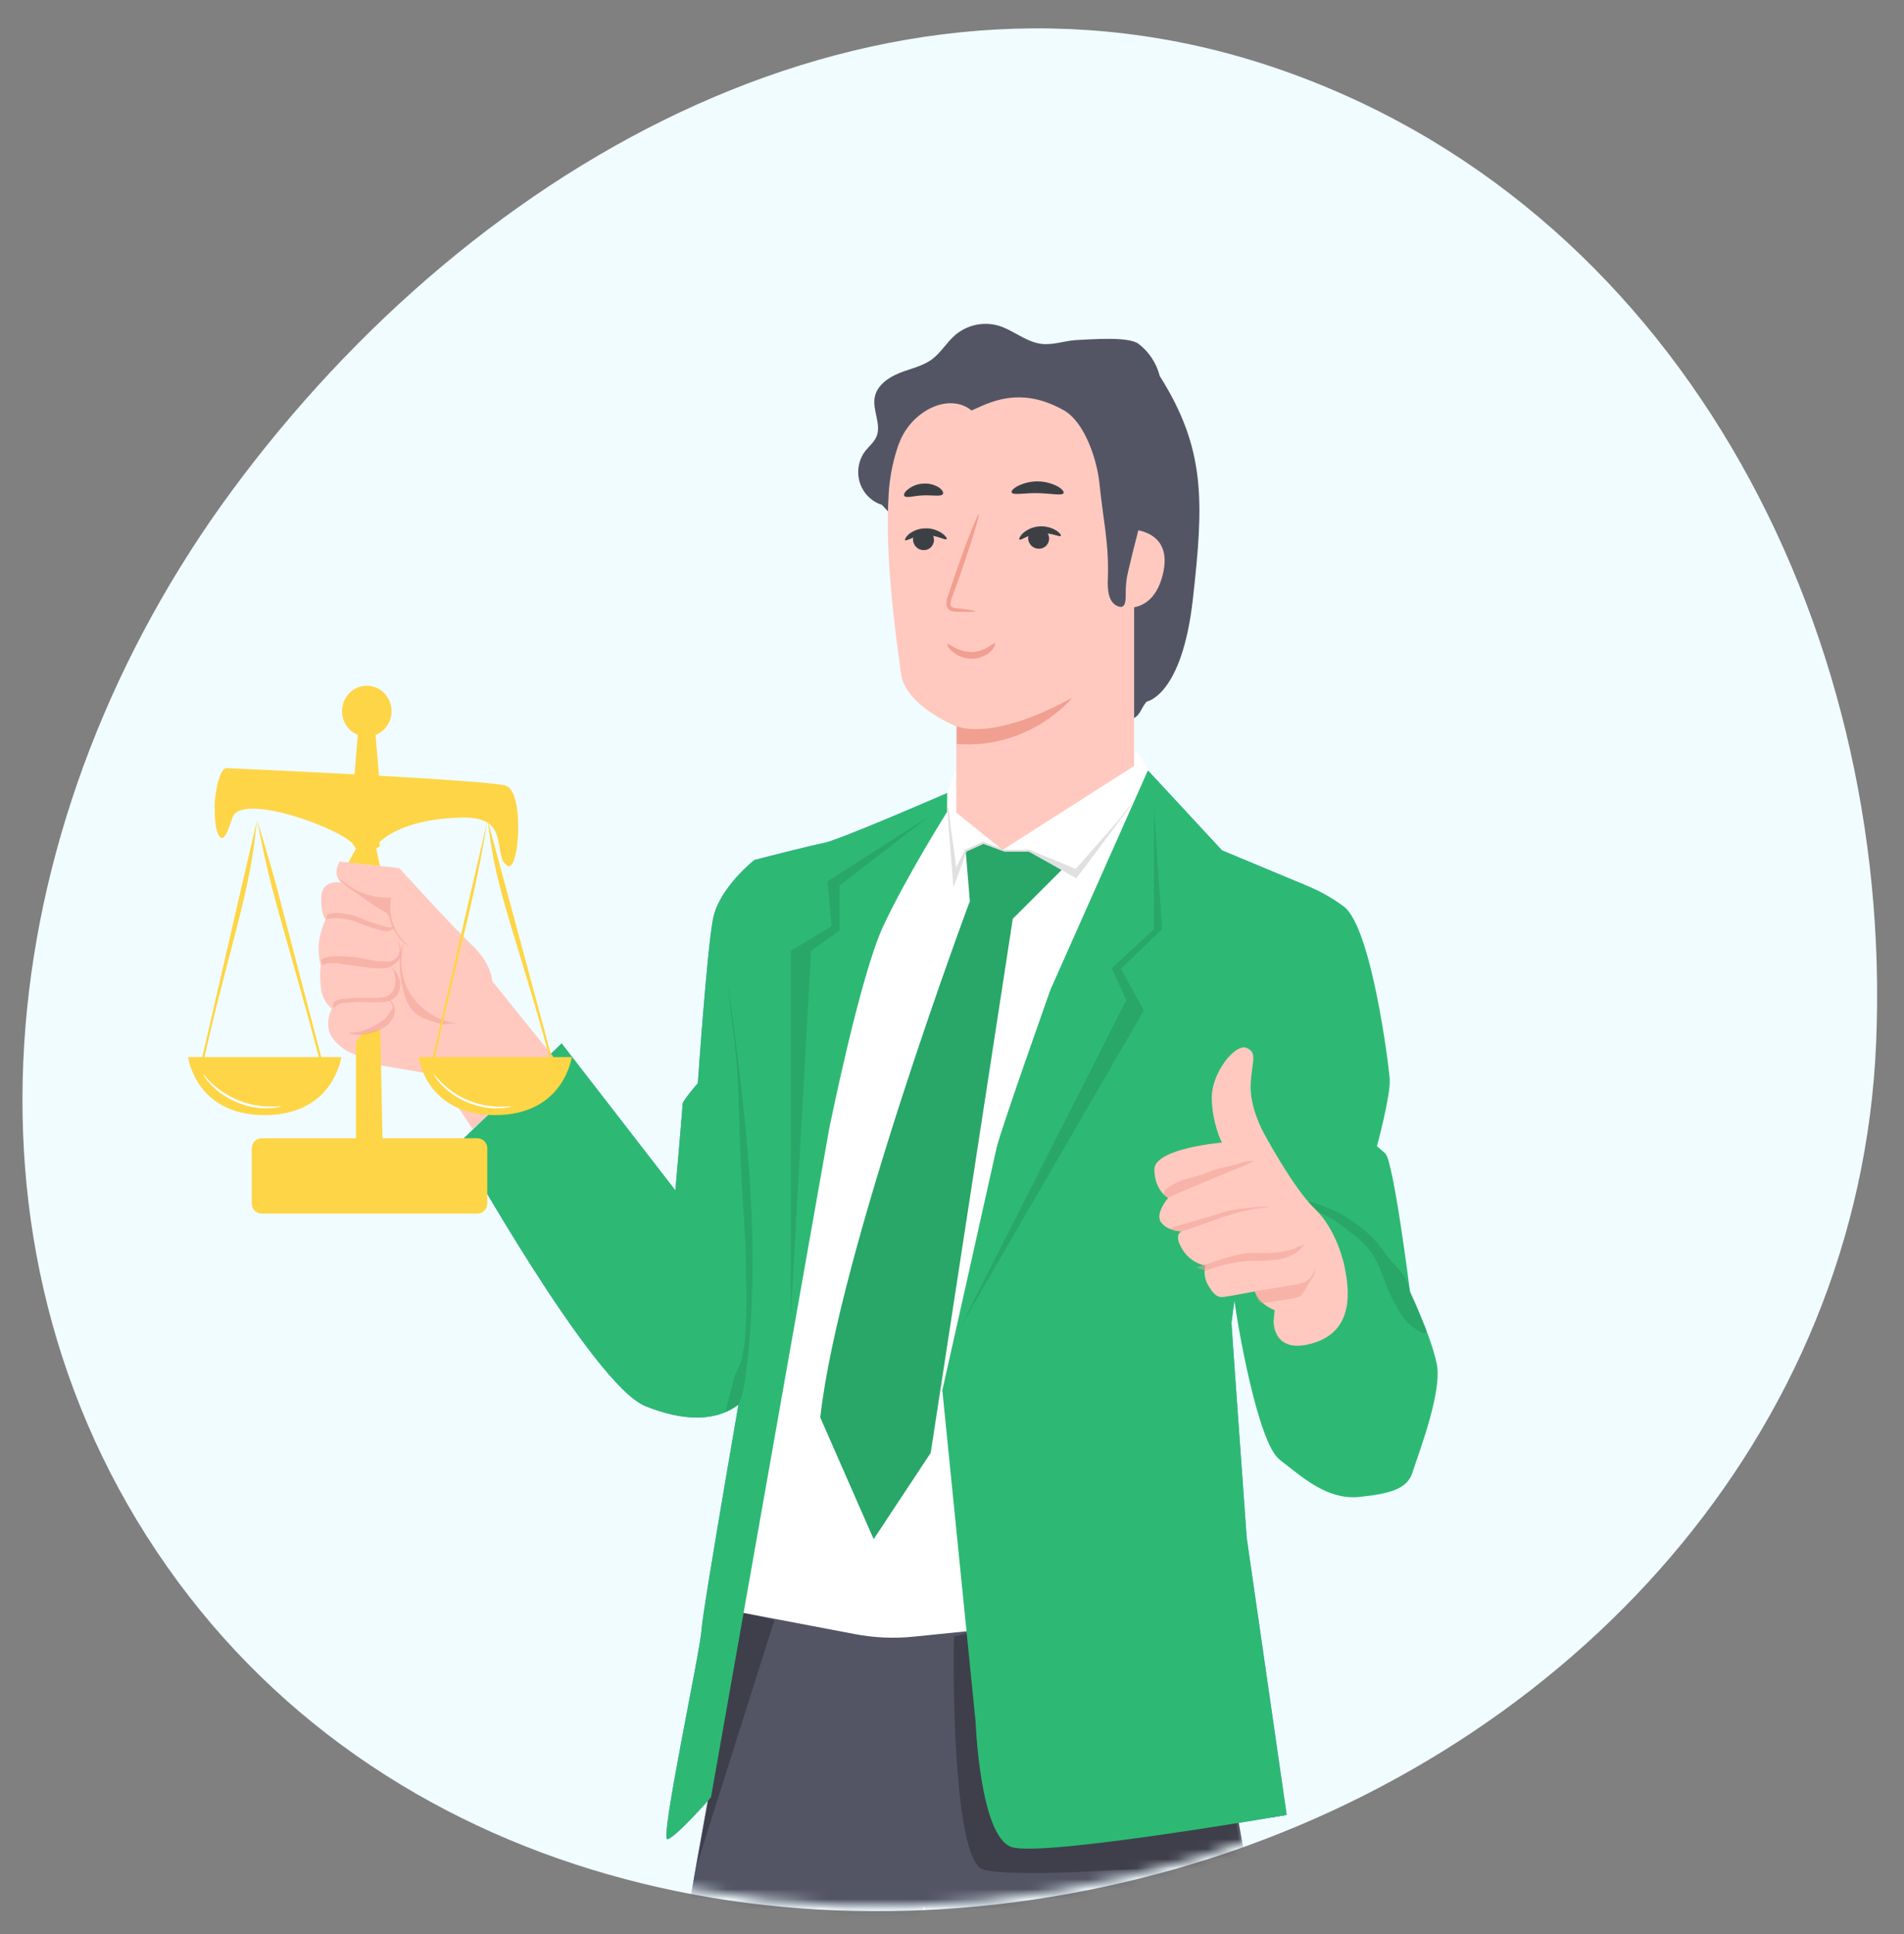 <svg width="190" height="193" viewBox="0 0 190 193" fill="none" xmlns="http://www.w3.org/2000/svg">
<rect x="0" y="0" width="190" height="193" fill="#808080" stroke="none"/>
<path fill-rule="evenodd" clip-rule="evenodd" d="M187.218 104.091C185.558 143.204 156.819 174.391 119.366 185.862C81.718 197.394 39.323 188.524 16.683 156.324C-6.115 123.9 -0.388 80.892 23.127 48.985C47.635 15.729 87.795 -6.482 126.97 6.674C167 20.117 189.007 61.925 187.218 104.091Z" fill="#F0FCFF"/>
<mask id="mask0" mask-type="alpha" maskUnits="userSpaceOnUse" x="2" y="2" width="186" height="189">
<path fill-rule="evenodd" clip-rule="evenodd" d="M187.369 103.591C185.709 142.704 156.97 173.891 119.517 185.362C81.868 196.894 39.474 188.024 16.834 155.824C-5.964 123.4 -0.237 80.392 23.278 48.485C47.786 15.229 87.946 -6.982 127.121 6.174C167.151 19.617 189.158 61.425 187.369 103.591Z" fill="#F0FCFF"/>
</mask>
<g mask="url(#mask0)">
<path d="M68.636 191.575C68.424 190.699 74.638 158.467 74.638 158.467L107.919 153.571C107.919 153.571 121.426 162.028 121.849 169.02C122.273 176.011 125.413 191.563 125.413 191.563H93.207L92.189 190.236L91.534 191.479L68.636 191.575Z" fill="#7095E1"/>
<path d="M94.799 185.162C94.799 185.162 94.799 185.181 94.799 185.221C94.791 185.278 94.778 185.333 94.76 185.387C94.691 185.599 94.574 185.791 94.417 185.946C94.173 186.196 93.867 186.373 93.531 186.457C93.085 186.57 92.613 186.52 92.198 186.314C91.698 186.068 91.275 185.683 90.977 185.201C90.642 184.655 90.41 184.049 90.291 183.415C90.153 182.753 90.076 182.056 89.972 181.335C89.868 180.614 89.771 179.869 89.667 179.105C89.282 176.059 88.897 173.302 88.643 171.27C88.523 170.287 88.427 169.483 88.354 168.893C88.327 168.632 88.304 168.418 88.284 168.247C88.275 168.171 88.275 168.094 88.284 168.018C88.307 168.09 88.324 168.164 88.334 168.239L88.438 168.881C88.527 169.471 88.647 170.271 88.789 171.258C89.07 173.286 89.452 176.043 89.875 179.085C89.978 179.851 90.078 180.594 90.176 181.315C90.276 182.036 90.349 182.737 90.48 183.383C90.59 183.997 90.808 184.585 91.124 185.118C91.407 185.576 91.807 185.947 92.279 186.191C92.666 186.394 93.109 186.45 93.531 186.35C93.843 186.272 94.129 186.109 94.36 185.878C94.563 185.682 94.715 185.435 94.799 185.162Z" fill="#3F4256"/>
<path d="M92.005 165.78C92.117 165.722 92.244 165.703 92.368 165.724C92.539 165.741 92.705 165.792 92.857 165.876C93.008 165.96 93.142 166.074 93.25 166.211C93.404 166.425 93.501 166.677 93.529 166.941C93.558 167.206 93.517 167.474 93.412 167.717C93.287 168.017 93.083 168.275 92.822 168.461C92.56 168.647 92.253 168.753 91.936 168.766C91.603 168.787 91.273 168.69 91 168.493C90.75 168.31 90.559 168.055 90.449 167.76C90.345 167.494 90.321 167.201 90.38 166.92C90.432 166.678 90.549 166.456 90.719 166.279C90.957 166.022 91.277 165.862 91.62 165.827C91.743 165.809 91.868 165.826 91.982 165.875C91.982 165.894 91.851 165.875 91.628 165.91C91.317 165.971 91.034 166.135 90.823 166.378C90.671 166.554 90.571 166.77 90.535 167.003C90.499 167.235 90.528 167.473 90.618 167.689C90.72 167.956 90.901 168.184 91.135 168.34C91.37 168.497 91.646 168.573 91.924 168.56C92.205 168.548 92.478 168.456 92.71 168.293C92.943 168.131 93.127 167.905 93.242 167.641C93.34 167.428 93.381 167.192 93.362 166.957C93.343 166.722 93.264 166.496 93.134 166.302C92.949 166.04 92.673 165.862 92.364 165.803C92.144 165.764 92.005 165.799 92.005 165.78Z" fill="#3F4256"/>
<path d="M113.583 75.065H96.016L94.062 80.381L82.921 96.087L74.168 160.923L85.31 163.042C87.244 163.412 89.219 163.497 91.177 163.296L107.92 161.596L108.42 103.763L116.576 80.511L113.583 75.065Z" fill="#F5F5F5"/>
<path d="M100.234 86.453C100.234 86.453 100.234 86.52 100.187 86.647C100.141 86.774 100.099 86.972 100.029 87.218C99.883 87.725 99.675 88.457 99.405 89.396C99.136 90.335 98.793 91.5 98.423 92.85C98.053 94.201 97.614 95.73 97.175 97.438C96.736 99.145 96.231 101.003 95.742 103.019C95.252 105.035 94.736 107.182 94.201 109.448C93.168 113.995 92.113 119.006 91.119 124.294C90.125 129.582 89.347 134.653 88.688 139.271C88.376 141.581 88.068 143.775 87.833 145.839C87.598 147.903 87.363 149.8 87.178 151.571C86.993 153.341 86.843 154.914 86.708 156.324C86.573 157.734 86.469 158.923 86.388 159.889C86.307 160.856 86.242 161.628 86.195 162.155C86.172 162.405 86.153 162.603 86.141 162.741C86.13 162.88 86.114 162.943 86.114 162.943C86.111 162.876 86.111 162.809 86.114 162.741C86.114 162.599 86.138 162.405 86.149 162.151C86.188 161.624 86.242 160.86 86.307 159.885C86.373 158.911 86.461 157.695 86.592 156.297C86.723 154.898 86.843 153.31 87.031 151.543C87.22 149.776 87.416 147.863 87.663 145.803C87.91 143.744 88.195 141.545 88.503 139.232C89.15 134.609 89.948 129.543 90.918 124.247C91.889 118.951 92.964 113.948 94 109.392C94.54 107.126 95.04 104.968 95.541 102.963C96.042 100.959 96.539 99.085 97.001 97.386C97.464 95.687 97.899 94.154 98.276 92.807C98.654 91.46 99.001 90.303 99.29 89.361L99.952 87.194L100.13 86.631L100.234 86.453Z" fill="#7095E1"/>
<path d="M79.234 155.802C79.24 156.922 79.362 158.039 79.6 159.133C79.908 160.21 80.331 161.248 80.86 162.23C80.633 161.99 80.442 161.716 80.293 161.418C79.512 160.01 79.113 158.413 79.138 156.792C79.122 156.459 79.154 156.125 79.234 155.802Z" fill="#7095E1"/>
<path d="M80.219 162.476C79.987 162.416 79.768 162.308 79.576 162.159C78.6 161.524 77.825 160.61 77.346 159.529C77.23 159.313 77.155 159.077 77.126 158.832C77.806 160.316 78.873 161.577 80.208 162.476H80.219Z" fill="#7095E1"/>
<path d="M93.776 156.372C93.848 156.704 93.872 157.046 93.846 157.386C93.829 158.204 93.725 159.019 93.534 159.814C93.345 160.611 93.069 161.383 92.709 162.115C92.578 162.427 92.404 162.718 92.193 162.979C92.304 162.662 92.432 162.353 92.578 162.052C93.214 160.573 93.593 158.991 93.699 157.378C93.704 157.041 93.73 156.705 93.776 156.372Z" fill="#7095E1"/>
<path d="M94.52 79.129C94.52 79.129 83.791 83.795 82.246 84.1C80.701 84.405 75.312 85.796 75.312 85.796C75.312 85.796 71.159 93.441 71.544 97.814C71.93 102.187 74.83 133.563 74.83 133.563C74.83 133.563 70.096 160.674 69.999 162.662C69.903 164.651 65.812 183.617 66.602 183.502C67.391 183.387 70.947 179.331 70.947 179.331L82.732 112.692C82.732 112.692 85.814 97.398 88.125 92.434C90.437 87.471 94.505 81.014 94.505 81.014L94.52 79.129Z" fill="#7095E1"/>
<path d="M78.786 135.009C78.782 134.956 78.782 134.903 78.786 134.851C78.786 134.74 78.786 134.585 78.763 134.391C78.743 133.995 78.716 133.385 78.686 132.629C78.628 131.084 78.551 128.865 78.455 126.132C78.358 123.399 78.266 120.119 78.185 116.491C78.146 114.677 78.108 112.775 78.104 110.799C78.203 108.753 78.531 106.726 79.079 104.758C79.922 101.403 80.982 98.257 82.003 95.35C83.024 92.442 84.056 89.781 85.008 87.428C86.091 86.495 87.084 85.641 87.986 84.865L88.055 84.984L85.863 85.867L85.662 85.946L85.797 85.776L88.274 82.559C88.559 82.195 88.779 81.91 88.937 81.712L89.11 81.494C89.149 81.446 89.172 81.422 89.172 81.427C89.158 81.455 89.141 81.481 89.122 81.506L88.96 81.731L88.321 82.595L85.886 85.847L85.82 85.756L88.005 84.857L88.39 84.694L88.07 84.972L85.108 87.554L85.131 87.523C84.191 89.864 83.174 92.526 82.153 95.445C81.132 98.364 80.088 101.498 79.248 104.841C78.702 106.793 78.375 108.802 78.273 110.83C78.273 112.811 78.312 114.708 78.343 116.518C78.428 120.147 78.505 123.411 78.57 126.16C78.636 128.909 78.697 131.111 78.736 132.656C78.736 133.413 78.767 134.007 78.774 134.423C78.774 134.617 78.774 134.772 78.774 134.882C78.781 134.924 78.785 134.967 78.786 135.009Z" fill="#3F4256"/>
<path d="M75.291 85.796C75.291 85.796 71.754 88.569 71.149 91.698C70.544 94.827 69.639 108.073 69.639 108.073C69.639 108.073 68.121 109.824 68.121 110.141C68.121 110.458 67.393 118.764 67.393 118.764L56.044 104.108L45.735 114.118C45.735 114.118 59.107 138.158 64.4 140.293C72.459 143.546 74.867 138.828 74.867 138.828L76.077 119.47L75.291 85.796Z" fill="#7095E1"/>
<path d="M72.67 98.99C72.682 99.025 72.69 99.061 72.693 99.097C72.693 99.18 72.724 99.283 72.743 99.41L72.916 100.622C73.063 101.672 73.267 103.193 73.506 105.075C73.976 108.838 74.592 114.047 74.919 119.83C75.074 122.726 75.124 125.487 75.093 127.998C75.062 129.254 75.043 130.446 74.97 131.563C74.935 132.121 74.916 132.66 74.873 133.179C74.831 133.698 74.788 134.189 74.746 134.661C74.677 135.611 74.557 136.459 74.473 137.208C74.426 137.584 74.384 137.929 74.342 138.253C74.299 138.578 74.245 138.859 74.207 139.125C74.122 139.636 74.057 140.04 74.007 140.313C73.983 140.44 73.964 140.543 73.953 140.626C73.941 140.709 73.929 140.733 73.926 140.729C73.922 140.694 73.922 140.658 73.926 140.622C73.926 140.539 73.949 140.436 73.964 140.305C74.003 140.016 74.057 139.608 74.126 139.097C74.161 138.832 74.199 138.539 74.245 138.222C74.292 137.905 74.319 137.552 74.357 137.18C74.434 136.431 74.542 135.595 74.604 134.633C74.638 134.161 74.677 133.666 74.715 133.151C74.754 132.636 74.769 132.098 74.796 131.539C74.866 130.426 74.877 129.238 74.904 127.974C74.927 125.471 74.869 122.714 74.715 119.822C74.388 114.047 73.795 108.838 73.359 105.071C73.14 103.201 72.974 101.68 72.835 100.61C72.778 100.095 72.735 99.691 72.701 99.398C72.701 99.267 72.677 99.165 72.67 99.081C72.667 99.051 72.667 99.021 72.67 98.99Z" fill="#3F4256"/>
<path d="M70.594 130.264C70.56 130.109 70.543 129.951 70.544 129.792C70.544 129.491 70.494 129.052 70.44 128.513C70.296 127.111 70.038 125.724 69.67 124.366C69.298 123.006 68.814 121.681 68.225 120.404C68.001 119.913 67.809 119.521 67.67 119.256C67.59 119.12 67.526 118.975 67.478 118.824C67.58 118.945 67.668 119.078 67.74 119.22C67.897 119.474 68.125 119.858 68.352 120.341C69.618 122.879 70.372 125.653 70.571 128.497C70.61 129.04 70.621 129.48 70.613 129.785C70.626 129.945 70.619 130.105 70.594 130.264Z" fill="#3F4256"/>
<path d="M71.876 127.344C71.841 127.344 71.818 126.778 71.66 125.883C71.246 123.535 70.202 121.352 68.648 119.581C68.05 118.903 67.627 118.539 67.65 118.511C67.767 118.571 67.875 118.648 67.97 118.741C68.242 118.97 68.499 119.217 68.74 119.481C70.379 121.228 71.446 123.458 71.791 125.859C71.845 126.218 71.876 126.581 71.884 126.944C71.9 127.077 71.897 127.212 71.876 127.344Z" fill="#3F4256"/>
<path d="M78.784 135.009C78.789 135.049 78.789 135.089 78.784 135.128C78.784 135.219 78.753 135.334 78.734 135.481C78.68 135.802 78.611 136.273 78.514 136.827C78.318 138.016 78.033 139.691 77.678 141.767C76.954 145.95 75.952 151.702 74.847 158.059C73.741 164.417 72.697 170.161 71.954 174.34C71.568 176.411 71.272 178.091 71.056 179.271L70.802 180.61L70.728 180.955C70.724 180.996 70.713 181.036 70.698 181.074C70.693 181.033 70.693 180.992 70.698 180.951C70.698 180.86 70.728 180.745 70.752 180.602C70.802 180.282 70.875 179.83 70.967 179.256C71.168 178.067 71.453 176.392 71.803 174.316L74.639 158.02C75.764 151.682 76.788 145.918 77.528 141.739C77.913 139.672 78.214 137.988 78.43 136.812L78.684 135.473C78.711 135.33 78.734 135.215 78.753 135.124C78.76 135.085 78.771 135.047 78.784 135.009Z" fill="#3F4256"/>
<path d="M114.549 76.867L104.841 98.705C104.841 98.705 99.809 112.854 99.428 114.613C99.047 116.372 94.035 138.721 94.035 138.721L97.356 171.808C97.356 171.808 97.779 183.323 100.984 184.302C104.19 185.28 128.398 181.081 128.398 181.081L124.411 153.46C124.411 153.46 122.889 132.28 122.889 131.987C122.889 131.694 127.258 100.361 127.258 100.361L130.147 88.267L121.942 84.845L114.549 76.867Z" fill="#7095E1"/>
<path d="M95.67 133.381C95.684 133.329 95.704 133.279 95.728 133.23L95.913 132.775C96.094 132.379 96.348 131.804 96.683 131.072L99.546 124.829C101.996 119.56 105.37 112.304 109.103 104.286C111.973 98.166 114.635 92.486 116.808 87.863L116.881 87.982H113.626H113.368L113.588 87.843C114.797 87.051 115.899 86.37 116.847 85.752L116.82 85.807C116.739 83.704 116.673 82.04 116.627 80.891C116.608 80.329 116.592 79.893 116.585 79.588V79.252C116.581 79.213 116.581 79.175 116.585 79.137C116.587 79.175 116.587 79.213 116.585 79.252C116.585 79.334 116.592 79.444 116.608 79.584C116.627 79.893 116.65 80.325 116.685 80.888C116.743 82.036 116.827 83.7 116.935 85.799V85.835L116.905 85.855C115.945 86.485 114.867 87.186 113.657 87.97L113.618 87.832H116.874H117.005L116.947 87.95C114.786 92.581 112.135 98.249 109.273 104.393C101.811 120.293 96.148 132.363 95.67 133.381Z" fill="#3F4256"/>
<path d="M119.534 108.6C119.383 108.616 119.231 108.616 119.08 108.6C118.791 108.576 118.371 108.553 117.855 108.529C115.153 108.393 112.446 108.614 109.799 109.186C109.291 109.293 108.882 109.388 108.597 109.456C108.454 109.503 108.305 109.531 108.154 109.539C108.29 109.471 108.432 109.418 108.578 109.381C108.855 109.285 109.264 109.171 109.768 109.044C111.091 108.72 112.435 108.5 113.79 108.386C115.146 108.278 116.507 108.278 117.862 108.386C118.382 108.43 118.802 108.477 119.087 108.525C119.239 108.531 119.389 108.556 119.534 108.6Z" fill="#3F4256"/>
<path d="M118.998 108.493C120.339 108.545 118.771 104.314 118.155 102.27C118.043 101.874 117.839 101.438 117.45 101.399C117.203 101.408 116.967 101.509 116.787 101.684C114.175 103.664 111.995 106.37 110.038 109.044C110.038 109.032 116.209 108.386 118.998 108.493Z" fill="#E0E0E0"/>
<path d="M98.817 140.286C97.611 140.779 96.304 140.954 95.015 140.797C95.015 140.737 95.874 140.725 96.922 140.579C97.97 140.432 98.802 140.23 98.817 140.286Z" fill="#3F4256"/>
<path d="M123.888 153.571C123.888 153.627 120.872 154.134 117.127 154.704C113.383 155.275 110.347 155.687 110.339 155.631C110.332 155.576 113.356 155.069 117.1 154.498C120.845 153.928 123.881 153.516 123.888 153.571Z" fill="#3F4256"/>
<path d="M109.423 179.85C109.4 179.813 109.382 179.773 109.369 179.731C109.331 179.64 109.284 179.525 109.226 179.378C109.099 179.057 108.922 178.586 108.699 178.024C108.475 177.461 108.19 176.709 107.897 175.861C107.605 175.013 107.239 174.051 106.896 172.969C106.553 171.888 106.152 170.719 105.775 169.44C105.397 168.16 105.004 166.794 104.6 165.348C103.829 162.452 103.059 159.244 102.392 155.841C101.726 152.438 101.237 149.174 100.851 146.196C100.682 144.702 100.508 143.288 100.397 141.957C100.285 140.626 100.177 139.386 100.104 138.253C100.031 137.121 99.984 136.091 99.942 135.191C99.9 134.292 99.877 133.512 99.869 132.878C99.861 132.244 99.85 131.765 99.846 131.416C99.846 131.258 99.846 131.131 99.846 131.02C99.842 130.977 99.842 130.933 99.846 130.89C99.85 130.933 99.85 130.977 99.846 131.02C99.846 131.115 99.846 131.242 99.846 131.416L99.907 132.874C99.927 133.508 99.957 134.284 100.015 135.184C100.073 136.083 100.112 137.113 100.208 138.242C100.304 139.371 100.385 140.618 100.524 141.937C100.663 143.256 100.82 144.682 100.998 146.172C101.383 149.143 101.888 152.403 102.539 155.801C103.19 159.2 103.968 162.397 104.727 165.308C105.112 166.754 105.497 168.129 105.883 169.4C106.268 170.672 106.63 171.86 106.981 172.937C107.331 174.015 107.662 174.981 107.951 175.833C108.24 176.685 108.498 177.418 108.722 178.004L109.219 179.378C109.269 179.525 109.307 179.644 109.342 179.735C109.374 179.769 109.402 179.808 109.423 179.85Z" fill="#3F4256"/>
<path d="M128.384 181.082C128.326 181.095 128.269 181.106 128.21 181.113L127.709 181.192L125.783 181.482L118.66 182.492L108.085 183.969L105.03 184.393L103.451 184.611C102.91 184.72 102.358 184.749 101.81 184.698C101.241 184.612 100.703 184.384 100.241 184.033C99.779 183.682 99.409 183.219 99.163 182.686C99.046 182.413 98.955 182.129 98.893 181.838L98.685 180.986C98.547 180.412 98.4 179.838 98.3 179.251C97.428 174.859 96.843 170.411 96.547 165.938C96.231 161.818 96.012 158.107 95.754 154.997C95.495 151.888 95.214 149.376 94.983 147.645C94.868 146.782 94.76 146.112 94.698 145.665C94.671 145.443 94.648 145.269 94.629 145.146C94.625 145.086 94.625 145.027 94.629 144.968C94.629 144.968 94.629 145.027 94.663 145.142L94.756 145.657C94.829 146.112 94.948 146.778 95.076 147.637C95.326 149.368 95.634 151.876 95.904 154.989C96.174 158.103 96.412 161.81 96.736 165.926C97.046 170.389 97.637 174.827 98.504 179.212C98.612 179.798 98.758 180.369 98.889 180.939C99.002 181.505 99.157 182.061 99.352 182.603C99.585 183.105 99.934 183.542 100.369 183.873C100.805 184.205 101.312 184.421 101.848 184.504C102.379 184.552 102.913 184.522 103.435 184.417L105.015 184.199L108.07 183.783L118.649 182.353L125.779 181.402L127.706 181.157L128.214 181.097C128.322 181.082 128.384 181.082 128.384 181.082Z" fill="#3F4256"/>
<path d="M96.366 84.889L96.782 89.907L101.039 91.698L105.99 86.75L102.711 84.889H100.269L98.108 84.1L96.366 84.889Z" fill="#A2BAFB"/>
<path d="M96.781 89.907C96.781 89.907 83.682 124.944 81.853 141.43L87.184 153.571L92.874 144.96L101.176 90.957L96.781 89.907Z" fill="#A2BAFB"/>
<path d="M101.027 91.849C100.392 91.401 99.716 91.019 99.008 90.708C98.276 90.462 97.523 90.289 96.758 90.193C97.545 90.117 98.339 90.226 99.079 90.513C99.819 90.8 100.485 91.257 101.027 91.849Z" fill="#7095E1"/>
<path d="M102.926 84.9C102.721 85.21 102.479 85.492 102.206 85.74C101.579 86.371 100.904 86.948 100.187 87.467C99.47 87.989 98.712 88.448 97.922 88.842C97.603 89.022 97.264 89.161 96.913 89.258C97.217 89.055 97.533 88.872 97.86 88.711C98.622 88.284 99.361 87.813 100.072 87.301C100.778 86.783 101.457 86.226 102.106 85.633C102.364 85.372 102.638 85.127 102.926 84.9Z" fill="#7095E1"/>
<path d="M100.62 91.432C100.618 91.487 100.61 91.541 100.597 91.595C100.574 91.71 100.547 91.864 100.508 92.066L100.15 93.88C99.842 95.465 99.38 97.739 98.859 100.563C97.8 106.208 96.444 114.031 95.227 122.718C94.614 127.075 94.098 131.206 93.659 134.997C93.439 136.883 93.22 138.681 92.919 140.345C92.654 141.893 92.279 143.42 91.798 144.912C91.116 147.086 90.064 149.119 88.689 150.913C88.188 151.571 87.617 152.169 86.986 152.696C87.019 152.652 87.056 152.612 87.098 152.577L87.433 152.244C87.856 151.807 88.255 151.345 88.627 150.862C89.968 149.059 90.995 147.032 91.663 144.869C92.132 143.383 92.496 141.865 92.753 140.325C93.046 138.661 93.262 136.871 93.478 134.981C93.905 131.203 94.414 127.059 95.019 122.702C96.236 114.011 97.611 106.188 98.709 100.547C99.256 97.727 99.73 95.449 100.061 93.876C100.231 93.084 100.366 92.494 100.447 92.07L100.555 91.599C100.569 91.54 100.591 91.484 100.62 91.432Z" fill="#7095E1"/>
<path d="M96.765 111.492C96.519 111.118 96.295 110.729 96.095 110.327C95.71 109.602 95.135 108.604 94.492 107.519C93.849 106.433 93.232 105.467 92.782 104.773C92.523 104.409 92.289 104.026 92.081 103.629C92.081 103.629 92.173 103.716 92.316 103.898C92.458 104.08 92.658 104.35 92.897 104.69C93.379 105.364 94.011 106.322 94.662 107.412C95.313 108.501 95.852 109.515 96.203 110.26C96.388 110.632 96.534 110.937 96.626 111.151C96.719 111.365 96.781 111.484 96.765 111.492Z" fill="#FAFAFA"/>
<path d="M94.316 126.782C94.22 126.636 94.139 126.481 94.073 126.318C93.911 125.978 93.707 125.546 93.468 125.031C92.956 123.942 92.251 122.44 91.442 120.797C90.633 119.153 89.87 117.675 89.319 116.61L88.664 115.346C88.576 115.194 88.504 115.034 88.448 114.867C88.556 115.004 88.651 115.151 88.733 115.306C88.907 115.592 89.149 116.015 89.442 116.538C90.028 117.588 90.806 119.054 91.619 120.702C92.432 122.349 93.117 123.87 93.595 124.968C93.834 125.522 94.019 125.974 94.142 126.287C94.217 126.445 94.275 126.611 94.316 126.782Z" fill="#FAFAFA"/>
<path d="M92.712 140.325C92.666 140.357 90.901 137.497 88.775 133.94C86.648 130.382 84.961 127.475 85.007 127.447C85.053 127.419 86.818 130.275 88.945 133.833C91.071 137.39 92.778 140.289 92.712 140.325Z" fill="#FAFAFA"/>
<path d="M89.599 149.654C89.553 149.685 87.908 147.297 85.924 144.322C83.94 141.347 82.368 138.907 82.414 138.871C82.46 138.836 84.105 141.228 86.089 144.207C88.073 147.186 89.645 149.622 89.599 149.654Z" fill="#FAFAFA"/>
<path d="M98.441 101.981C98.208 101.76 97.997 101.517 97.809 101.256C97.389 100.741 96.892 100.139 96.349 99.469L94.854 97.711C94.633 97.481 94.433 97.23 94.257 96.962C94.514 97.15 94.749 97.368 94.958 97.612C95.37 98.035 95.921 98.641 96.499 99.339C97.077 100.036 97.578 100.685 97.921 101.169C98.123 101.419 98.297 101.691 98.441 101.981Z" fill="#FAFAFA"/>
<path d="M97.436 92.518C97.382 92.542 97.232 92.296 96.978 92.066C96.723 91.837 96.469 91.71 96.485 91.67C96.5 91.631 96.82 91.67 97.109 91.928C97.398 92.185 97.486 92.502 97.436 92.518Z" fill="#FAFAFA"/>
<path d="M97.981 93.805C97.938 93.849 97.761 93.73 97.596 93.543C97.43 93.357 97.299 93.171 97.337 93.147C97.376 93.124 97.557 93.227 97.723 93.413C97.888 93.599 98.019 93.765 97.981 93.805Z" fill="#FAFAFA"/>
<path d="M99.954 95.397C99.612 95.174 99.307 94.897 99.048 94.578C98.742 94.303 98.481 93.977 98.278 93.615C98.926 94.111 99.489 94.713 99.946 95.397H99.954Z" fill="#FAFAFA"/>
<path d="M100.116 87.182C100.077 87.229 99.388 86.619 98.417 86.061C97.446 85.502 96.591 85.201 96.61 85.142C97.956 85.433 99.18 86.146 100.116 87.182Z" fill="#FAFAFA"/>
<path d="M103.764 88.83C103.71 88.861 103.309 88.247 102.705 87.59C102.1 86.932 101.53 86.481 101.549 86.429C102.515 86.965 103.288 87.807 103.752 88.83H103.764Z" fill="#FAFAFA"/>
<path d="M96.787 95.037C96.968 94.234 97.214 93.448 97.523 92.688C97.77 91.905 98.081 91.144 98.451 90.415C98.266 91.217 98.019 92.002 97.712 92.763C97.465 93.546 97.156 94.307 96.787 95.037Z" fill="#7095E1"/>
<path d="M97.288 98.076C97.305 97.714 97.357 97.356 97.446 97.006C97.569 96.348 97.766 95.449 98.016 94.463C98.267 93.477 98.517 92.589 98.717 91.956C98.81 91.604 98.939 91.264 99.103 90.941C99.055 91.299 98.978 91.651 98.871 91.995C98.686 92.708 98.486 93.58 98.224 94.514C97.962 95.449 97.773 96.325 97.596 97.038C97.525 97.393 97.422 97.74 97.288 98.076Z" fill="#7095E1"/>
<g opacity="0.3">
<path opacity="0.3" d="M97.179 90.279V90.327C97.422 90.394 97.564 90.466 97.564 90.723C97.565 90.981 97.512 91.236 97.41 91.472C97.152 92.205 96.898 92.938 96.64 93.674C96.574 93.86 96.536 94.126 96.713 94.209C96.89 94.292 97.04 94.122 97.148 93.975L98.042 92.743C97.903 93.448 97.761 94.157 97.618 94.863C97.576 95.073 97.549 95.334 97.719 95.465C97.792 95.509 97.877 95.527 97.961 95.516C98.046 95.506 98.124 95.467 98.185 95.405C98.302 95.278 98.389 95.125 98.439 94.958C98.647 94.419 98.855 93.884 99.059 93.349C99.189 92.965 99.368 92.6 99.591 92.264C99.816 91.925 100.16 91.69 100.55 91.606C99.575 90.707 98.478 90.458 97.179 90.279Z" fill="#393235"/>
</g>
<path d="M94.521 80.424C94.536 80.469 94.545 80.516 94.548 80.563L94.594 80.959C94.633 81.355 94.687 81.858 94.752 82.516C94.876 83.886 95.053 85.812 95.265 88.129L95.103 88.105L96.278 84.837V84.802L96.316 84.782L98.058 83.99H98.092H98.131L100.292 84.782H102.727L107.419 87.44L107.303 87.463L111.568 81.898L112.793 80.314L113.124 79.917C113.161 79.868 113.202 79.823 113.248 79.783C113.219 79.837 113.185 79.889 113.148 79.937C113.07 80.048 112.966 80.191 112.839 80.365L111.657 81.969C110.62 83.356 109.164 85.293 107.45 87.578L107.419 87.642L107.35 87.602L102.677 84.98H102.723H100.253L98.092 84.188H98.165L96.42 84.98L96.47 84.924C96.043 86.089 95.642 87.19 95.276 88.188L95.145 88.549L95.114 88.153C94.929 85.831 94.779 83.902 94.667 82.536C94.621 81.874 94.587 81.347 94.56 80.971C94.56 80.801 94.54 80.666 94.537 80.575C94.526 80.526 94.52 80.475 94.521 80.424Z" fill="#7095E1"/>
<path d="M68.636 191.575C68.424 190.699 74.638 158.467 74.638 158.467L107.919 153.571C107.919 153.571 121.426 162.028 121.849 169.02C122.273 176.011 125.413 191.563 125.413 191.563H93.207L92.189 190.236L91.534 191.479L68.636 191.575Z" fill="#535565"/>
<path d="M69.54 186.089L74.019 160.84L77.277 161.654L69.54 186.089Z" fill="black" fill-opacity="0.26"/>
<path d="M98.047 186.496C95.441 185.519 95.06 170.613 95.196 163.283L100.083 162.061L103.748 178.758L122.889 179.573L124.111 185.682C116.509 186.36 100.653 187.473 98.047 186.496Z" fill="black" fill-opacity="0.26"/>
<path d="M113.583 75.065H96.016L94.062 80.381L82.921 96.087L74.168 160.923L85.31 163.042C87.244 163.412 89.219 163.497 91.177 163.296L107.92 161.596L108.42 103.763L116.576 80.511L113.583 75.065Z" fill="white"/>
<path d="M94.52 79.129C94.52 79.129 83.791 83.795 82.246 84.1C80.701 84.405 75.312 85.796 75.312 85.796C75.312 85.796 71.159 93.441 71.544 97.814C71.93 102.187 74.83 133.563 74.83 133.563C74.83 133.563 70.096 160.674 69.999 162.662C69.903 164.651 65.812 183.617 66.602 183.502C67.391 183.387 70.947 179.331 70.947 179.331L82.732 112.692C82.732 112.692 85.814 97.398 88.125 92.434C90.437 87.471 94.505 81.014 94.505 81.014L94.52 79.129Z" fill="#2DB974"/>
<path d="M75.291 85.796C75.291 85.796 71.754 88.569 71.149 91.698C70.544 94.827 69.639 108.073 69.639 108.073C69.639 108.073 68.121 109.824 68.121 110.141C68.121 110.458 67.393 118.764 67.393 118.764L56.044 104.108L45.735 114.118C45.735 114.118 59.107 138.158 64.4 140.293C72.459 143.546 74.867 138.828 74.867 138.828L76.077 119.47L75.291 85.796Z" fill="#2DB974"/>
<path d="M72.67 98.531C72.683 98.565 72.691 98.601 72.693 98.638C72.693 98.721 72.724 98.824 72.743 98.951L72.917 100.163C73.063 101.212 73.267 102.734 73.506 104.615C73.976 108.378 74.593 113.587 74.92 119.37C75.074 122.266 75.124 125.027 75.093 127.538C75.063 128.794 75.043 129.986 74.97 131.103C74.935 131.662 74.916 132.201 74.874 132.72C74.831 133.239 74.789 133.73 74.747 134.201C74.677 135.152 74.558 135.999 74.473 136.748C74.427 137.124 74.385 137.469 74.342 137.794C74.3 138.119 74.261 138.3 74.246 138.394C74.221 138.546 74.07 138.982 74.02 139.255C73.996 139.382 73.708 140.073 73.696 140.156C73.684 140.24 73.701 140.171 73.698 140.167C73.694 140.202 73.694 140.131 73.698 140.167C73.701 140.131 73.205 140.477 73.205 140.477C73.205 140.477 73.205 140.477 72.391 140.884C72.425 140.619 73.159 137.943 73.205 137.626C73.251 137.31 73.981 135.963 74.02 135.59C74.097 134.842 74.281 134.517 74.342 133.554C74.377 133.083 74.388 132.44 74.427 131.925C74.465 131.41 74.446 130.855 74.473 130.296C74.543 129.183 74.4 127.894 74.427 126.631C74.45 124.127 74.174 120.97 74.02 118.079C73.692 112.303 73.795 108.378 73.36 104.611C73.14 102.741 72.975 101.22 72.836 100.151C72.778 99.636 72.736 99.232 72.701 98.939C72.701 98.808 72.678 98.705 72.67 98.622C72.668 98.591 72.668 98.561 72.67 98.531Z" fill="black" fill-opacity="0.1"/>
<path d="M114.549 76.867L104.841 98.705C104.841 98.705 99.809 112.854 99.428 114.613C99.047 116.372 94.035 138.721 94.035 138.721L97.356 171.808C97.356 171.808 97.779 183.323 100.984 184.302C104.19 185.28 128.398 181.081 128.398 181.081L124.411 153.46C124.411 153.46 122.889 132.28 122.889 131.987C122.889 131.694 127.258 100.361 127.258 100.361L130.147 88.267L121.942 84.845L114.549 76.867Z" fill="#2DB974"/>
<path d="M96.366 84.889L96.782 89.907L101.039 91.698L105.99 86.75L102.711 84.889H100.269L98.108 84.1L96.366 84.889Z" fill="#28A768"/>
<path d="M96.781 89.907C96.781 89.907 83.682 124.944 81.853 141.43L87.184 153.571L92.874 144.96L101.176 90.957L96.781 89.907Z" fill="#28A768"/>
<path d="M94.521 80.424C94.536 80.469 94.545 80.516 94.548 80.563L94.667 80.783C94.706 81.179 94.723 81.176 94.789 81.834C94.912 83.204 95.226 84.535 95.438 86.853L95.276 86.829L96.278 84.837V84.802L96.316 84.782L98.058 83.99H98.092H98.131L100.292 84.782H102.727L107.414 86.721L107.298 86.744L111.568 81.898L112.793 80.314L113.124 79.917C113.161 79.868 113.202 79.823 113.248 79.783C113.219 79.837 113.185 79.889 113.148 79.937C113.07 80.048 112.966 80.191 112.839 80.365L111.657 81.969C110.62 83.356 109.164 85.293 107.45 87.578L107.419 87.642L107.35 87.602L102.677 84.98H102.723H100.253L98.092 84.188H98.165L96.42 84.98L96.47 84.924C96.043 86.089 95.642 87.19 95.276 88.188L95.145 88.549L95.114 88.153C94.929 85.831 94.779 83.902 94.667 82.536C94.621 81.874 94.587 81.347 94.56 80.971C94.56 80.801 94.54 80.666 94.537 80.575C94.526 80.526 94.52 80.475 94.521 80.424Z" fill="#E0E0E0"/>
<path d="M86.626 49.526C87.011 49.917 87.483 50.205 88 50.366L108.038 71.787C108.832 72.126 109.686 72.295 110.546 72.282C111.407 72.27 112.256 72.077 113.041 71.715C113.826 71.353 113.844 70.653 114.425 70C114.425 70 117.951 69.449 119.037 59.768C120.123 50.086 120.343 44.82 115.731 37.518C115.402 36.234 114.658 35.103 113.621 34.311C112.585 33.519 108.626 33.888 107.336 33.935C106.195 34.01 105.093 34.446 103.938 34.311C102.381 34.133 101.114 32.925 99.608 32.485C98.868 32.278 98.092 32.257 97.343 32.423C96.594 32.589 95.895 32.938 95.304 33.44C94.472 34.165 93.898 35.179 93.016 35.84C92.045 36.561 90.847 36.775 89.734 37.227C88.62 37.678 87.496 38.47 87.284 39.659C87.056 40.958 87.973 42.368 87.465 43.556C87.226 44.119 86.74 44.507 86.355 44.986C86.02 45.423 85.794 45.937 85.696 46.483C85.598 47.03 85.632 47.593 85.794 48.124C85.956 48.654 86.242 49.135 86.626 49.526Z" fill="#535565"/>
<path d="M112.056 52.796C112.19 52.769 117.332 52.437 116.001 57.458C114.67 62.478 110.062 60.133 110.091 59.986C110.12 59.838 112.056 52.796 112.056 52.796Z" fill="#FFC9BF"/>
<path d="M89.902 67.173C89.494 63.915 88.264 56.075 88.68 49.254C88.896 45.715 90.224 41.74 92.717 39.29C95.21 36.84 98.509 35.444 101.957 35.382H102.669C110.336 35.706 113.687 42.621 113.175 50.476V76.427L100.05 84.797L95.427 81.078V72.467C95.427 72.467 90.309 70.431 89.902 67.173Z" fill="#FFC9BF"/>
<path d="M95.479 72.467C95.479 72.467 98.861 74.085 107.006 69.616C107.006 69.616 102.837 74.782 95.479 74.232L95.479 72.467Z" fill="#F19F90"/>
<path d="M91.107 53.813C91.109 54.095 91.218 54.365 91.411 54.566C91.604 54.766 91.866 54.882 92.14 54.887C92.274 54.895 92.408 54.876 92.535 54.83C92.661 54.785 92.778 54.714 92.877 54.621C92.977 54.528 93.057 54.416 93.114 54.291C93.17 54.166 93.202 54.03 93.207 53.892C93.205 53.61 93.096 53.34 92.903 53.14C92.71 52.939 92.449 52.824 92.174 52.819C92.041 52.811 91.907 52.83 91.78 52.876C91.654 52.922 91.537 52.993 91.438 53.086C91.339 53.178 91.258 53.29 91.202 53.415C91.145 53.54 91.113 53.675 91.107 53.813Z" fill="#3C4045"/>
<path d="M102.596 53.678C102.599 53.96 102.709 54.229 102.901 54.428C103.094 54.628 103.355 54.743 103.629 54.748C103.763 54.757 103.897 54.737 104.024 54.692C104.15 54.646 104.267 54.575 104.366 54.482C104.466 54.389 104.546 54.277 104.603 54.152C104.659 54.027 104.691 53.892 104.696 53.754C104.694 53.472 104.585 53.202 104.392 53.001C104.199 52.8 103.938 52.685 103.663 52.68C103.529 52.672 103.395 52.692 103.268 52.738C103.141 52.784 103.025 52.856 102.926 52.949C102.826 53.042 102.746 53.154 102.689 53.279C102.633 53.405 102.601 53.54 102.596 53.678Z" fill="#3C4045"/>
<path d="M90.324 53.897C90.455 54.036 91.241 53.414 92.374 53.398C93.506 53.383 94.342 53.949 94.466 53.794C94.523 53.731 94.385 53.477 94.019 53.216C93.524 52.874 92.938 52.7 92.343 52.717C91.754 52.722 91.181 52.92 90.709 53.283C90.378 53.577 90.266 53.834 90.324 53.897Z" fill="#3C4045"/>
<path d="M101.734 53.833C101.872 53.964 102.62 53.291 103.748 53.2C104.877 53.108 105.748 53.623 105.86 53.469C105.914 53.401 105.763 53.16 105.382 52.918C104.866 52.61 104.27 52.472 103.675 52.522C103.089 52.569 102.532 52.806 102.084 53.2C101.761 53.512 101.664 53.774 101.734 53.833Z" fill="#3C4045"/>
<path d="M97.318 60.991C97.318 60.927 96.617 60.812 95.477 60.686C95.188 60.658 94.91 60.602 94.86 60.404C94.829 60.097 94.891 59.787 95.037 59.517L95.854 57.243C96.983 53.999 97.78 51.337 97.672 51.302C97.565 51.266 96.517 53.849 95.392 57.089C95.118 57.881 94.86 58.65 94.621 59.379C94.446 59.74 94.399 60.154 94.49 60.547C94.534 60.651 94.6 60.744 94.683 60.818C94.766 60.892 94.865 60.946 94.972 60.975C95.133 61.016 95.299 61.035 95.465 61.034C96.605 61.066 97.314 61.058 97.318 60.991Z" fill="#F19F90"/>
<path d="M99.288 64.187C99.147 64.067 98.346 65.034 96.963 65.056C95.581 65.078 94.665 64.133 94.542 64.272C94.49 64.332 94.61 64.643 95.026 65.01C95.576 65.473 96.275 65.725 97.003 65.721C97.705 65.72 98.388 65.446 98.905 64.955C99.265 64.564 99.357 64.236 99.288 64.187Z" fill="#F19F90"/>
<path d="M100.956 49.138C101.099 49.439 102.209 49.173 103.545 49.201C104.882 49.229 105.988 49.486 106.134 49.201C106.2 49.059 105.984 48.781 105.522 48.52C104.911 48.205 104.238 48.039 103.555 48.032C102.872 48.026 102.197 48.181 101.581 48.484C101.114 48.718 100.895 48.991 100.956 49.138Z" fill="#3C4045"/>
<path d="M90.245 49.48C90.449 49.741 91.224 49.452 92.171 49.424C93.119 49.396 93.905 49.571 94.097 49.289C94.178 49.155 94.047 48.893 93.712 48.648C93.243 48.353 92.697 48.214 92.148 48.252C91.598 48.27 91.067 48.465 90.63 48.81C90.26 49.079 90.156 49.353 90.245 49.48Z" fill="#3C4045"/>
<path d="M95.769 35.739C98.334 34.59 100.989 35.05 103.766 35.343C105.905 35.54 107.96 36.294 109.737 37.534C112.607 39.554 114.11 42.885 114.383 46.45C114.654 49.88 113.496 52.973 112.743 56.326C112.56 57.141 112.336 57.744 112.336 59.177C112.336 59.991 112.322 60.802 111.521 60.477C110.581 60.081 110.504 58.781 110.55 57.744C110.682 54.238 110.087 51.929 109.737 48.439C109.502 45.833 108.219 42.125 106.192 40.956C101.639 38.362 98.484 40.318 96.951 40.956C94.432 38.892 90.082 41.516 89.495 45.181C89.946 42.369 93.203 36.888 95.769 35.739Z" fill="#535565"/>
<path d="M55.215 105.419C55.057 105.308 49.128 97.893 49.128 97.893C49.128 97.893 49.074 96.166 47.079 94.276C45.083 92.387 39.836 86.612 39.836 86.612L33.904 85.962C33.904 85.962 33.168 86.988 33.904 87.907L34.015 88.046C33.549 87.986 32.151 87.935 32.066 89.42C31.958 91.199 32.486 91.741 32.486 91.741C32.12 92.54 31.888 93.398 31.8 94.276C31.769 94.986 31.84 95.696 32.012 96.384C32.012 96.384 31.854 96.867 32.012 98.436C32.035 98.863 32.145 99.28 32.335 99.661C32.525 100.042 32.79 100.377 33.114 100.646C32.743 101.339 32.649 102.153 32.852 102.916C33.237 104.104 34.689 104.896 34.689 104.896C34.689 104.896 37.579 106.247 38.311 106.354C39.043 106.461 43.615 107.273 43.615 107.273L47.156 112.652L55.215 105.419Z" fill="#FFC9BF"/>
<path d="M37.947 102.753L38.193 114.7H35.523V104.017L36.163 103.09L37.947 102.753Z" fill="#FED546"/>
<path d="M33.732 87.547C34.143 87.896 34.573 88.221 35.019 88.521C36.117 89.204 37.376 89.566 38.66 89.567H39.045L39.022 89.694C38.912 90.309 38.922 90.941 39.05 91.553C39.178 92.165 39.422 92.744 39.769 93.259C40.064 93.675 40.404 94.055 40.782 94.391C40.655 94.338 40.537 94.262 40.436 94.166C40.143 93.928 39.883 93.649 39.665 93.338C39.33 92.874 39.081 92.35 38.929 91.793C38.74 91.102 38.425 91 38.425 91C37.425 90.5 36.044 89.404 34.938 88.664C34.606 88.442 34.297 88.187 34.014 87.903C33.903 87.8 33.808 87.68 33.732 87.547Z" fill="#F19F90" fill-opacity="0.5"/>
<path d="M32.499 91.701C32.577 91.644 32.595 91.259 32.688 91.238C32.938 91.159 33.197 91.114 33.459 91.103C34.309 91.094 35.153 91.261 35.94 91.595C36.709 91.922 37.499 92.193 38.305 92.407C38.542 92.464 38.903 92.605 39.122 92.496C39.272 92.409 39.295 92.506 39.307 92.517C39.318 92.529 39.272 92.624 39.122 92.739C38.893 92.889 38.618 92.944 38.351 92.894C37.525 92.722 36.718 92.467 35.94 92.133C35.172 91.811 34.356 91.629 33.528 91.594C33.184 91.609 32.84 91.644 32.499 91.701Z" fill="#F19F90" fill-opacity="0.5"/>
<path d="M32.102 96.305C32.2 96.216 31.979 95.719 32.102 95.675C32.437 95.542 33.093 95.385 33.451 95.406C33.902 95.406 34.855 95.441 35.425 95.5C35.995 95.559 36.209 95.687 36.88 95.762C37.211 95.798 37.561 95.917 37.873 95.921C38.031 95.921 38.197 95.921 38.347 95.921C38.487 95.907 38.794 95.973 38.925 95.921C39.174 95.825 39.214 95.842 39.425 95.675C39.522 95.608 39.628 95.501 39.7 95.406C39.758 95.312 39.8 95.255 39.823 95.147C39.901 94.806 39.913 94.673 39.834 94.332C39.804 94.208 39.759 94.088 39.7 93.976C39.7 93.976 39.834 94.055 39.911 94.308C40.016 94.664 40.031 95.042 39.954 95.406C39.932 95.532 39.887 95.653 39.823 95.762C39.744 95.874 39.649 95.973 39.542 96.055C39.322 96.244 39.075 96.396 38.81 96.507C38.662 96.57 38.506 96.609 38.347 96.622C38.193 96.622 38.035 96.622 37.873 96.622C37.541 96.619 37.21 96.599 36.88 96.562C36.205 96.483 35.57 96.372 34.992 96.309C34.414 96.245 33.89 96.111 33.451 96.083C32.991 96.054 32.531 96.13 32.102 96.305Z" fill="#F19F90" fill-opacity="0.5"/>
<path d="M33.22 100.642C33.273 100.517 33.209 100.259 33.22 100.227C33.284 100.048 33.373 99.906 33.517 99.842C33.708 99.763 33.909 99.712 34.114 99.691L34.831 99.62C35.108 99.587 35.387 99.568 35.666 99.565C36.252 99.565 36.895 99.592 37.562 99.565C37.88 99.569 38.197 99.525 38.502 99.434C38.778 99.347 39.016 99.165 39.176 98.919C39.308 98.704 39.393 98.463 39.425 98.211C39.457 97.959 39.425 97.595 39.425 97.5C39.328 97.17 39.431 97.028 39.23 96.752C39.145 96.654 39.069 96.548 39.003 96.435C39.114 96.505 39.212 96.595 39.292 96.701C39.532 96.972 39.717 97.29 39.835 97.635C39.926 97.899 39.959 98.181 39.93 98.459C39.902 98.737 39.812 99.006 39.669 99.244C39.486 99.527 39.214 99.738 38.899 99.842C38.575 99.942 38.239 99.992 37.901 99.989C37.219 100.008 36.58 99.961 35.998 99.965C35.71 99.965 35.437 99.977 35.177 100L34.457 100.048C34.116 100.049 33.786 100.166 33.517 100.381C33.32 100.543 33.232 100.654 33.22 100.642Z" fill="#F19F90" fill-opacity="0.5"/>
<path d="M34.814 103.09C34.814 103.054 34.793 103.044 35.425 103C36.24 102.96 37.222 102.428 37.925 102C38.306 101.775 38.57 101.491 38.57 101.491C38.656 101.333 38.797 101.207 38.925 101C39.052 100.793 39.232 100.57 39.183 100.396C39.121 100.157 38.986 99.945 38.797 99.79C38.663 99.683 38.566 99.652 38.57 99.632C38.667 99.633 38.761 99.665 38.84 99.723C39.064 99.871 39.231 100.093 39.314 100.353C39.379 100.547 39.404 100.752 39.389 100.957C39.373 101.161 39.316 101.36 39.221 101.541C38.992 101.969 38.652 102.323 38.239 102.563C37.512 103.01 36.682 103.247 35.835 103.248C35.576 103.25 35.318 103.225 35.065 103.173C34.903 103.118 34.81 103.09 34.814 103.09Z" fill="#F19F90" fill-opacity="0.5"/>
<path d="M40.343 94.003C40.193 94.529 40.094 95.069 40.046 95.615C39.98 96.941 40.339 98.252 41.067 99.347C41.816 100.424 42.857 101.251 44.061 101.724C44.565 101.9 45.08 102.046 45.602 102.159C45.456 102.175 45.31 102.169 45.166 102.139C44.773 102.087 44.3 102.294 43.925 102.159C42.67 101.711 41.689 101.618 40.925 100.5C40.168 99.371 39.795 96.958 39.904 95.592C39.94 95.186 40.025 94.787 40.158 94.403C40.201 94.262 40.264 94.127 40.343 94.003Z" fill="#F19F90" fill-opacity="0.5"/>
<path d="M47.624 113.567H26.121C25.568 113.567 25.121 114.015 25.121 114.567V120.086C25.121 120.638 25.568 121.086 26.121 121.086H47.624C48.177 121.086 48.624 120.638 48.624 120.086V114.567C48.624 114.015 48.177 113.567 47.624 113.567Z" fill="#FED546"/>
<path d="M35.071 80.963L35.745 72.831H37.437L38.122 80.963H35.071Z" fill="#FED546"/>
<path d="M37.621 82.258L37.913 84.429L37.547 84.675L37.913 86.406L34.758 86.061L35.525 84.675L35.232 84.263L35.363 82.29L37.621 82.258Z" fill="#FED546"/>
<path d="M36.601 73.496C37.965 73.496 39.07 72.359 39.07 70.957C39.07 69.555 37.965 68.418 36.601 68.418C35.237 68.418 34.131 69.555 34.131 70.957C34.131 72.359 35.237 73.496 36.601 73.496Z" fill="#FED546"/>
<path d="M25.653 81.814C25.795 82.333 26.53 84.529 27.655 88.664L32.179 105.946L32.217 106.089H20.044L20.074 105.95C21.669 99.046 23.064 92.997 24.065 88.655C25.025 84.524 25.533 82.337 25.653 81.814C25.537 82.345 25.469 84.595 24.537 88.802C23.578 93.12 21.8 99.133 20.286 106.001L20.178 105.863L25.873 105.593L32.067 105.863L31.959 106.005C30.168 99.145 28.338 93.124 27.21 88.802C26.116 84.579 25.791 82.345 25.653 81.814Z" fill="#FED546"/>
<path d="M18.769 105.467H34.059C34.059 105.467 33.289 111.29 26.355 111.258C19.489 111.226 18.769 105.467 18.769 105.467Z" fill="#FED546"/>
<path d="M28.056 110.386C27.95 110.44 27.834 110.472 27.717 110.481C27.404 110.544 27.087 110.578 26.769 110.584C26.296 110.597 25.822 110.563 25.355 110.485C24.784 110.382 24.223 110.22 23.683 110.002C23.142 109.777 22.626 109.495 22.142 109.158C21.755 108.887 21.393 108.579 21.06 108.239C20.835 108.008 20.63 107.758 20.447 107.491C20.37 107.399 20.309 107.295 20.266 107.182C20.297 107.154 20.59 107.578 21.171 108.121C21.517 108.438 21.886 108.725 22.277 108.98C22.751 109.292 23.253 109.557 23.776 109.772C24.302 109.986 24.846 110.15 25.401 110.26C25.855 110.346 26.315 110.394 26.777 110.402C27.551 110.434 28.056 110.347 28.056 110.386Z" fill="white"/>
<path d="M48.651 81.814C48.793 82.333 49.386 84.524 50.511 88.659L55.177 105.946L55.215 106.089H43.041L43.076 105.95L47.063 88.655C48.023 84.524 48.531 82.337 48.651 81.814C48.535 82.345 48.189 84.903 47.256 89.11C46.297 93.427 44.798 99.133 43.284 106.001L43.18 105.863H55.065L54.961 106.005C53.166 99.145 51.058 92.986 49.929 88.664C48.839 84.442 48.789 82.345 48.651 81.814Z" fill="#FED546"/>
<path d="M41.769 105.467H57.055C57.055 105.467 56.285 111.29 49.35 111.258C42.485 111.226 41.769 105.467 41.769 105.467Z" fill="#FED546"/>
<path d="M51.044 110.387C50.938 110.44 50.823 110.472 50.705 110.482C50.393 110.544 50.076 110.578 49.758 110.585C49.285 110.597 48.811 110.563 48.344 110.486C47.772 110.382 47.212 110.221 46.672 110.002C46.131 109.778 45.614 109.495 45.131 109.159C44.742 108.881 44.379 108.568 44.045 108.224C43.82 107.993 43.615 107.742 43.432 107.475C43.357 107.382 43.296 107.278 43.251 107.166C43.286 107.138 43.578 107.562 44.156 108.105C44.497 108.426 44.861 108.718 45.246 108.98C46.194 109.622 47.256 110.062 48.371 110.276C48.825 110.362 49.285 110.41 49.746 110.418C50.551 110.434 51.037 110.347 51.044 110.387Z" fill="white"/>
<path d="M123.6 119.465C123.6 119.465 122.922 127.499 123.172 129.653C123.423 131.808 125.484 143.937 127.691 145.633C129.899 147.328 132.391 149.681 135.631 149.356C138.871 149.031 140.454 148.509 140.963 146.877C141.471 145.245 143.948 138.911 143.378 136.102C142.808 133.294 140.708 128.921 140.708 128.921C140.708 128.921 139.06 115.797 138.231 115.076L137.407 114.359C137.407 114.359 138.805 109.21 138.678 107.625C138.551 106.041 136.837 92.466 134.078 90.43C132.776 89.469 131.35 88.7 129.841 88.144L126.921 100.574L123.6 119.465Z" fill="#2DB974"/>
<path d="M140.374 131.896C140.238 131.755 140.118 131.6 140.015 131.433C139.803 131.12 139.507 130.66 139.183 130.066C138.806 129.367 138.478 128.642 138.201 127.895C137.902 126.977 137.515 126.092 137.045 125.253C136.508 124.462 135.845 123.769 135.084 123.205L133.227 121.779L131.351 120.805C131.192 120.687 128.726 119.853 128.59 119.708C128.763 119.795 130.627 119.708 131.441 120.115L133.227 120.805C134.292 121.337 135.22 122.02 135.921 122.558C136.706 123.127 137.651 124.192 138.201 125.002C138.676 125.855 140.108 126.917 140.401 127.853C140.668 128.595 140.859 129.188 141.215 129.889C141.516 130.491 141.837 131.571 142.03 131.896C142.142 132.062 143.251 134.369 140.374 131.896Z" fill="black" fill-opacity="0.1"/>
<path d="M134.15 126.271C134.115 126.108 133.403 122.706 131.214 120.614C129.026 118.523 126.052 112.938 126.052 112.938C126.052 112.938 124.7 110.462 124.804 108.208C124.908 105.954 125.53 105.052 124.409 104.557C123.288 104.061 120.925 107 120.925 109.5C120.925 112 121.925 114 121.925 114C121.925 114 115.142 114.573 115.192 116.716C115.242 118.859 116.575 119.517 116.575 119.517C116.575 119.517 115.192 121.102 115.889 121.989C116.587 122.876 117.916 122.864 117.916 122.864C117.916 122.864 117.064 123.142 117.97 124.623C118.22 125.05 118.555 125.418 118.954 125.702C119.352 125.986 119.805 126.18 120.281 126.271C120.194 126.614 120.178 126.972 120.233 127.322C120.288 127.671 120.413 128.006 120.601 128.303C121.244 129.4 121.672 129.456 122.142 129.4C122.612 129.345 125.224 128.85 125.224 128.85C125.224 128.85 125.544 130.074 127.2 130.723L127.092 131.816C127.092 131.816 126.988 135.108 130.833 134.066C134.678 133.025 134.897 129.673 134.15 126.271Z" fill="#FFC9BF"/>
<path d="M125.214 115.79C124.811 116.015 124.392 116.21 123.962 116.372L120.88 117.651C119.678 118.15 118.591 118.602 117.798 118.947C117.412 119.117 117.097 119.263 116.885 119.366C116.777 119.429 116.664 119.479 116.546 119.517C115.425 119 116.998 118.177 117.425 118C118.195 117.604 119.223 117.499 120.425 117C121.627 116.501 123.154 116.301 123.925 116C124.361 115.818 124.755 115.903 125.214 115.79Z" fill="#F19F90" fill-opacity="0.5"/>
<path d="M130.197 124C130.151 124.137 130.079 124.264 129.985 124.372C129.742 124.685 129.441 124.945 129.099 125.137C128.595 125.419 128.046 125.603 127.477 125.68C126.788 125.763 126.094 125.799 125.401 125.786C124.154 125.791 122.913 125.971 121.714 126.321C120.797 126.595 120.25 126.844 120.238 126.812C120.355 126.723 119.286 126.509 119.424 126.462C119.772 126.3 120.561 126.082 120.925 125.962C122.128 125.565 123.662 125.008 124.925 125.006C125.61 125.018 126.743 125.035 127.425 124.962C127.976 124.899 128.929 124.718 129.425 124.462C129.872 124.214 129.888 124.415 130.197 124Z" fill="#F19F90" fill-opacity="0.5"/>
<path d="M131.181 126.568C131.181 126.568 131.223 126.663 131.212 126.849C131.183 127.114 131.079 127.363 130.911 127.566C130.666 127.867 130.022 129.256 129.658 129.374C129.226 129.509 128.784 129.606 128.336 129.663C127.396 129.818 126.545 129.941 125.925 130C125.589 130.057 125.233 129 125.233 128.834C125.233 128.806 125.618 128.774 126.227 128.675L128.627 128.279C129.064 128.222 129.497 128.134 129.921 128.014C130.259 127.913 130.564 127.72 130.804 127.455C131.016 127.207 131.148 126.897 131.181 126.568Z" fill="#F19F90" fill-opacity="0.5"/>
<path d="M126.578 120.424C126.578 120.46 126.073 120.464 125.272 120.594C124.225 120.771 123.194 121.036 122.19 121.387L119.177 122.44C118.767 122.606 118.344 122.738 117.914 122.836C117.425 122.836 116.506 122.642 116.925 122.5C117.695 122.203 120.742 121.404 121.925 121C122.934 120.64 124.181 120.586 125.241 120.448C125.562 120.407 125.885 120.388 126.208 120.388C126.332 120.378 126.458 120.39 126.578 120.424Z" fill="#F19F90" fill-opacity="0.5"/>
<path d="M50.512 86.278C50.681 86.485 50.86 86.49 51.029 86.291C51.199 86.093 51.351 85.699 51.47 85.155C51.588 84.611 51.667 83.939 51.697 83.216C51.728 82.493 51.709 81.749 51.644 81.069C51.489 79.684 51.138 78.582 50.425 78.377C48.509 77.842 26.662 76.804 22.705 76.646C22.443 76.579 22.183 76.843 21.958 77.405C21.733 77.967 21.554 78.8 21.445 79.794C21.412 80.303 21.409 80.837 21.436 81.351C21.463 81.866 21.519 82.346 21.599 82.752C22.09 84.326 22.52 83.65 23.191 81.588C24.051 78.975 34.164 82.705 35.296 84.295H37.627C37.627 84.295 39.513 81.667 46.276 81.572C50.218 81.572 49.471 83.87 50.157 85.9L50.512 86.278Z" fill="#FED546"/>
<path d="M80.942 94.866L78.906 131.518V94.866L82.979 92.422L82.572 87.942L92.753 81.427L83.793 88.35V92.829L80.942 94.866Z" fill="black" fill-opacity="0.1"/>
<path d="M112.387 99.79L95.773 132.524L114.149 100.811L111.85 96.655L115.966 92.723L115.151 80.612L115.151 92.723L110.941 96.599L112.387 99.79Z" fill="black" fill-opacity="0.1"/>
</g>
</svg>
